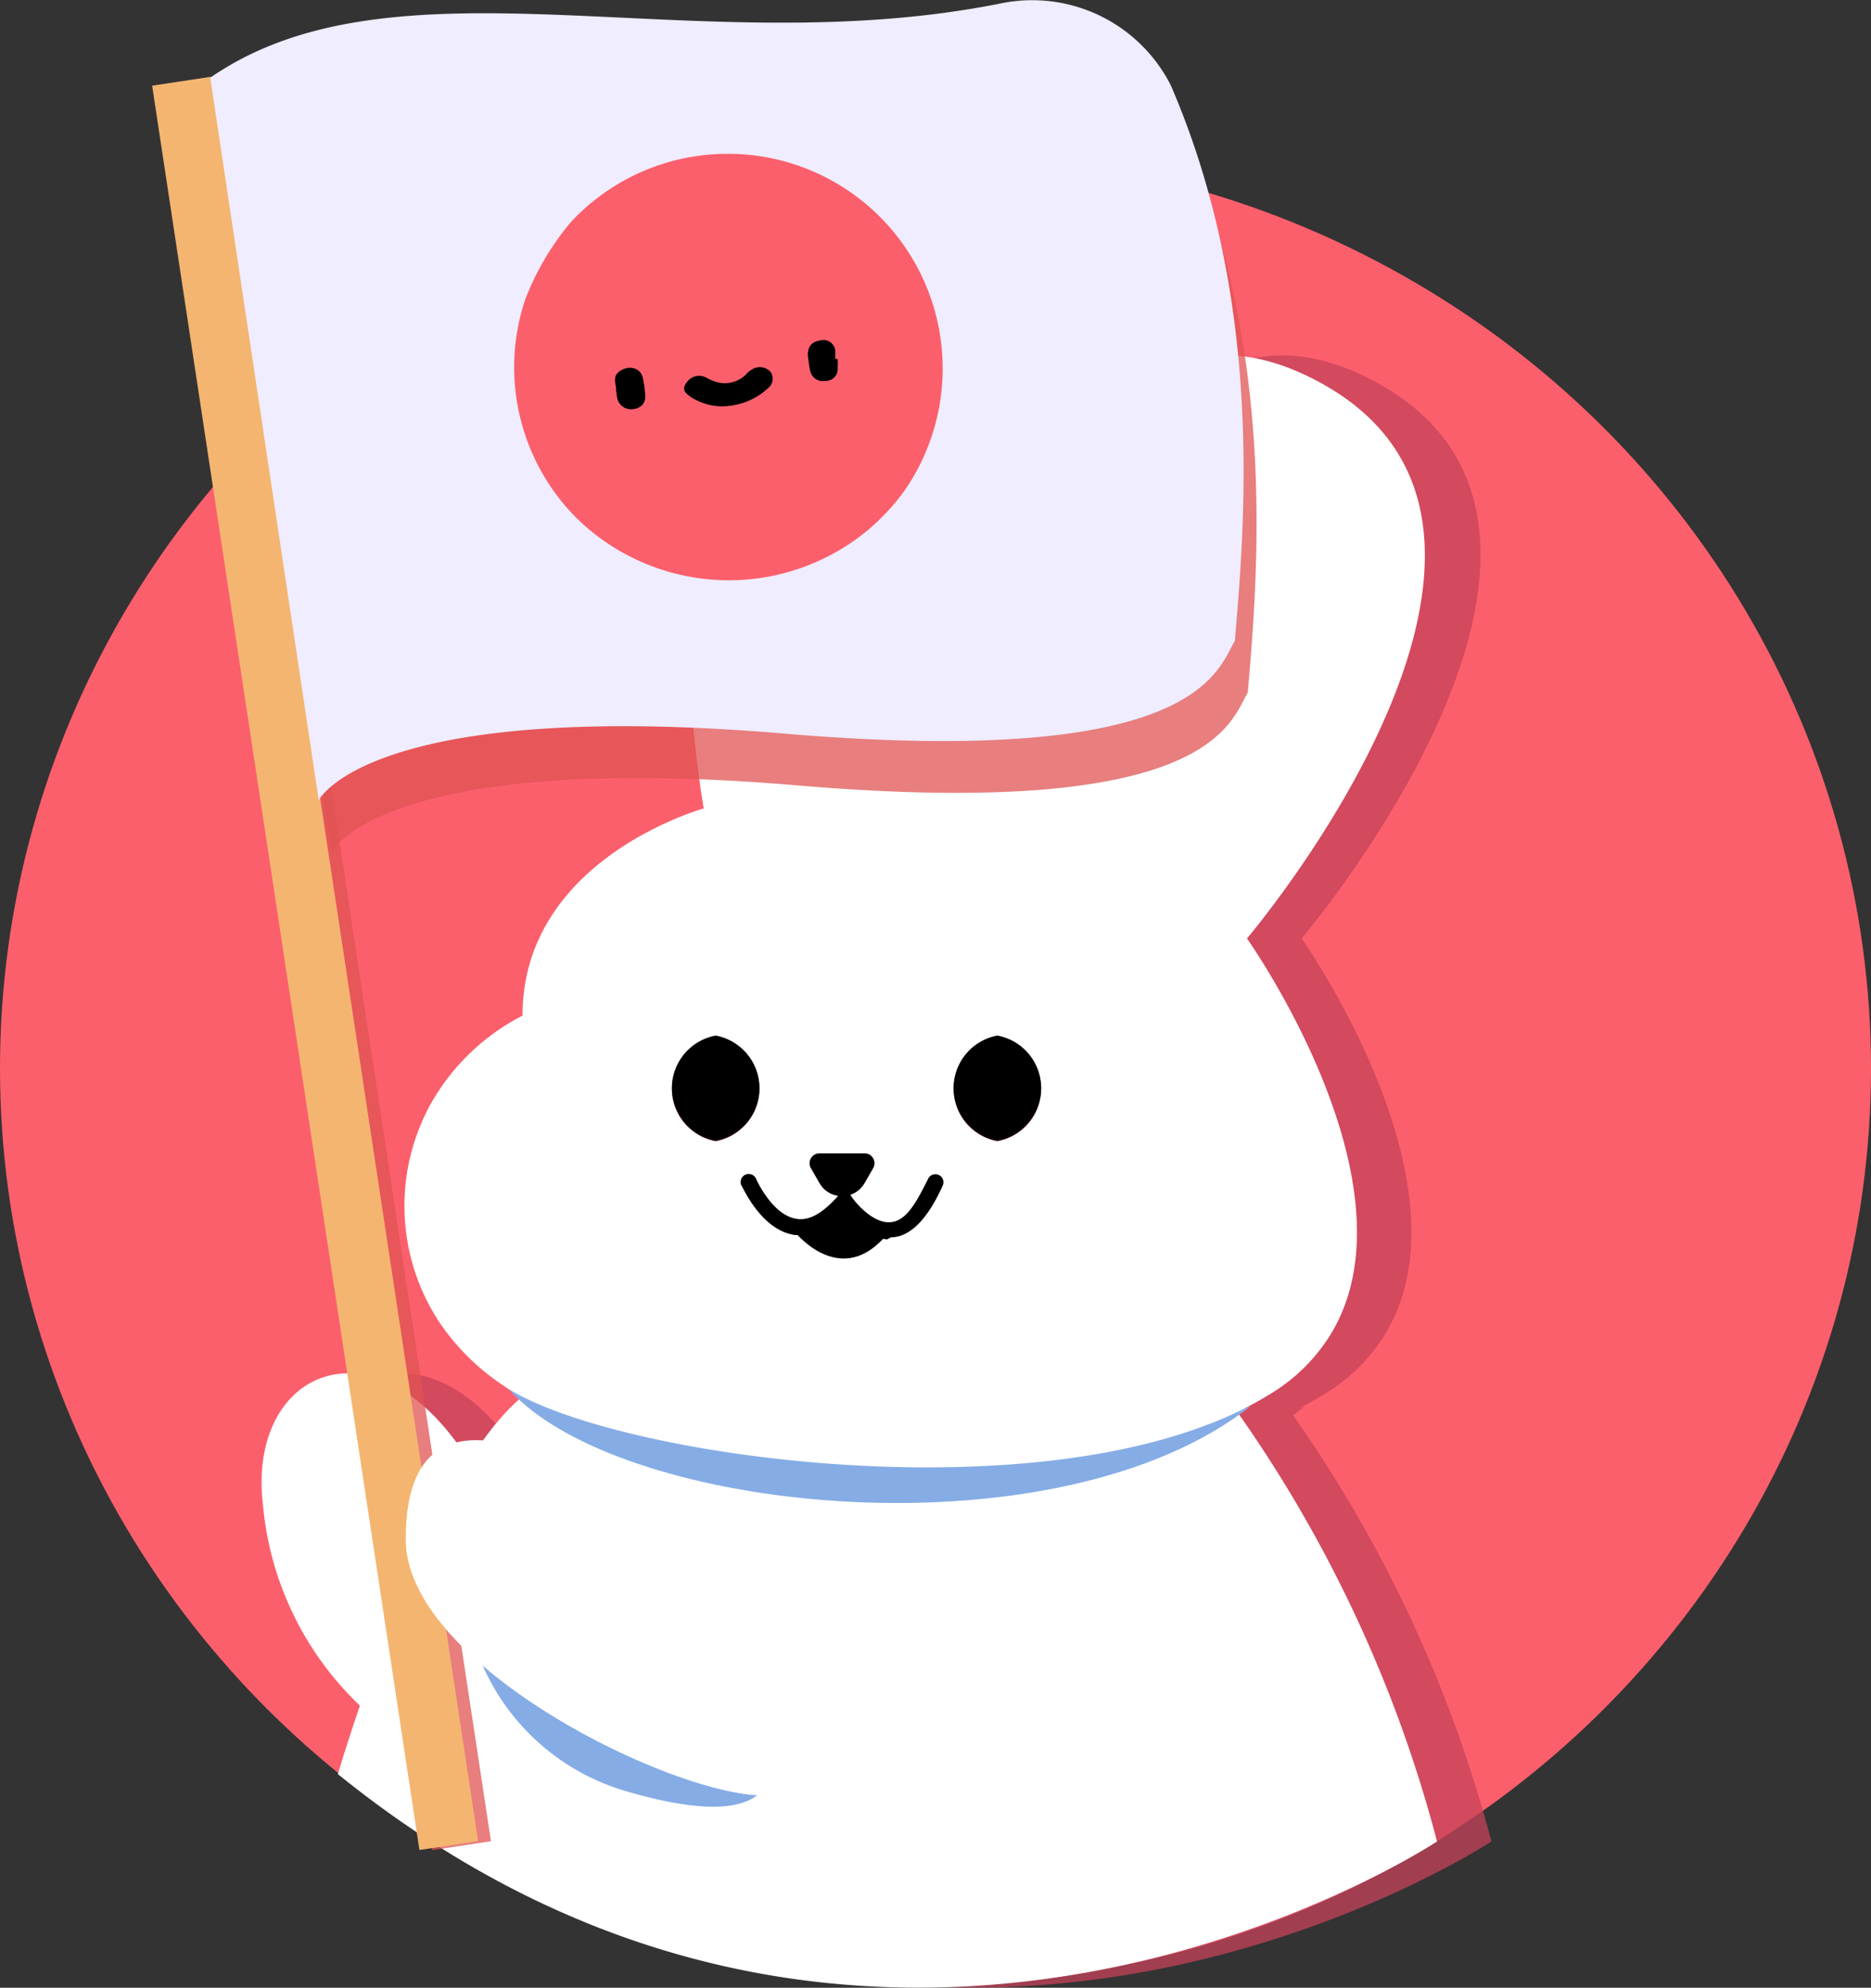<svg xmlns="http://www.w3.org/2000/svg" viewBox="0 0 72.26 76.76"><rect x="0" y="0" width="72.26" height="76.76" fill="#333333" stroke="none"/><defs><style>.cls-1{fill:#fc5f6c;}.cls-2{opacity:0.75;}.cls-3{fill:#c64259;}.cls-4{fill:#fff;}.cls-5{fill:#85ace5;}.cls-6{fill:#e05353;}.cls-7{fill:#f4b571;}.cls-8{fill:#efedff;}</style></defs><g id="Layer_2" data-name="Layer 2"><g id="Layer_1-2" data-name="Layer 1"><g id="china_flag" data-name="china flag"><ellipse class="cls-1" cx="36.13" cy="41.26" rx="36.13" ry="35.35"/><g class="cls-2"><path class="cls-3" d="M49,53.36A51.35,51.35,0,0,1,57.6,71.11S36,85.4,15.15,68.51c0,0,4.34-14.93,8.76-15.34S49,53.36,49,53.36Z"/><path class="cls-3" d="M12.25,58.06c-.58-5.12,4.3-7.32,7.87-1.79,1.21,1.88,6,3.26,5.3,3.6s.09,3.65,1.45,2,1.73,1.3,1.5,1.65a44.75,44.75,0,0,1-4.22,5c-1.4,1.26-3.83,0-3.83,0A12.23,12.23,0,0,1,12.25,58.06Z"/><path class="cls-3" d="M23.35,52.86a9,9,0,0,1-2.51-2.4c-1.83,7,20.53,10.91,29.55,3.85C41.86,57.54,27.26,55.37,23.35,52.86Z"/><path class="cls-3" d="M19.16,51.18a8.79,8.79,0,0,0,2.51,2.41c3.9,2.51,18.5,4.68,27,1.45a13.67,13.67,0,0,0,2.68-1.33,6.91,6.91,0,0,0,2.07-2.07c3.68-5.75-3.15-15.4-3.15-15.4S63.79,20.34,53,14.68c-4.14-2.16-7-.39-9,2.61l-.21.7c0-3.49-1.42-6.5-6.23-7-12.11-1.37-8.19,20.23-8.19,20.23s-7,1.93-7,8a8.61,8.61,0,0,0-3.54,3.4A8.15,8.15,0,0,0,19.16,51.18Zm16.66-6.07-.34.59a1,1,0,0,1-1.72,0l-.34-.59a.38.38,0,0,1,.33-.57h1.74A.38.38,0,0,1,35.82,45.11ZM40.62,40a2.07,2.07,0,1,1-1.68,2A1.89,1.89,0,0,1,40.62,40ZM29.74,40a2.07,2.07,0,0,1,0,4.07,2.07,2.07,0,0,1,0-4.07Z"/><path class="cls-3" d="M35.49,44.54H33.75a.38.38,0,0,0-.33.57l.34.59a1,1,0,0,0,1.72,0l.34-.59A.38.38,0,0,0,35.49,44.54Z"/><path class="cls-3" d="M40.62,44.06a2.07,2.07,0,1,0-1.68-2A1.88,1.88,0,0,0,40.62,44.06Z"/><path class="cls-3" d="M29.74,44.06a2.07,2.07,0,0,0,0-4.07,2.07,2.07,0,0,0,0,4.07Z"/><path class="cls-3" d="M36.36,47.86a2.31,2.31,0,0,1-1.66-1,2.28,2.28,0,0,1-1.91.83c-1.3-.19-2-1.85-2.06-1.92a.31.31,0,0,1,.57-.25s.63,1.42,1.58,1.55c.5.07,1-.23,1.6-.9l.28-.33.23.36c.18.29.81,1,1.43,1s1.06-.62,1.53-1.67a.3.3,0,0,1,.41-.16.31.31,0,0,1,.15.41c-.57,1.3-1.27,2-2,2Z"/></g><path class="cls-4" d="M46.94,53.36A51.35,51.35,0,0,1,55.5,71.11S33.94,85.4,13.05,68.51c0,0,4.34-14.93,8.75-15.34S46.94,53.36,46.94,53.36Z"/><path class="cls-4" d="M10.15,58.06c-.58-5.12,4.3-7.32,7.87-1.79,1.21,1.88,6,3.26,5.3,3.6s.09,3.65,1.45,2,1.73,1.3,1.5,1.65a44.75,44.75,0,0,1-4.22,5c-1.4,1.26-3.84,0-3.84,0A12.22,12.22,0,0,1,10.15,58.06Z"/><path class="cls-5" d="M21.25,52.86a9,9,0,0,1-2.51-2.4c-1.83,7,20.53,10.91,29.55,3.85C39.76,57.54,25.16,55.37,21.25,52.86Z"/><path class="cls-4" d="M17.05,51.18a9,9,0,0,0,2.52,2.41c3.9,2.51,18.5,4.68,27,1.45a13.67,13.67,0,0,0,2.68-1.33,6.91,6.91,0,0,0,2.07-2.07c3.68-5.75-3.16-15.4-3.16-15.4s13.5-15.9,2.65-21.56c-4.13-2.16-7-.39-9,2.61l-.21.7c0-3.49-1.42-6.5-6.23-7-12.11-1.37-8.19,20.23-8.19,20.23s-7,1.93-7,8a8.55,8.55,0,0,0-3.54,3.4A8.15,8.15,0,0,0,17.05,51.18Zm16.67-6.07-.34.59a1,1,0,0,1-1.72,0l-.34-.59a.38.38,0,0,1,.33-.57h1.74A.38.38,0,0,1,33.72,45.11ZM38.52,40a2.07,2.07,0,0,1,0,4.07,2.07,2.07,0,0,1,0-4.07ZM27.64,40a2.07,2.07,0,0,1,0,4.07,2.07,2.07,0,0,1,0-4.07Z"/><path d="M33.39,44.54H31.65a.38.38,0,0,0-.33.57l.34.59a1,1,0,0,0,1.72,0l.34-.59A.38.38,0,0,0,33.39,44.54Z"/><path d="M38.52,44.06a2.07,2.07,0,0,0,0-4.07,2.07,2.07,0,0,0,0,4.07Z"/><path d="M27.64,44.06a2.07,2.07,0,0,0,0-4.07,2.07,2.07,0,0,0,0,4.07Z"/><path d="M34.26,47.86a2.31,2.31,0,0,1-1.66-1,2.28,2.28,0,0,1-1.91.83c-1.3-.19-2-1.85-2.06-1.92a.31.31,0,0,1,.57-.25s.62,1.42,1.58,1.55c.5.07,1-.23,1.6-.9l.28-.33.22.36c.19.29.82,1,1.44,1s1-.62,1.52-1.67a.31.31,0,0,1,.41-.16.31.31,0,0,1,.16.41c-.58,1.3-1.27,2-2,2Z"/><path d="M30.68,47.55s1.84,2.36,3.67,0a7.81,7.81,0,0,0-1.73-1.14Z"/><path class="cls-5" d="M18.22,63.14a8.72,8.72,0,0,0,5.86,6c6.23,1.86,5.62-1,5.62-1Z"/><g class="cls-2"><rect class="cls-6" x="11.46" y="2.77" width="2.29" height="68.82" transform="matrix(0.99, -0.15, 0.15, 0.99, -5.39, 2.29)"/></g><rect class="cls-7" x="10.96" y="2.77" width="2.29" height="68.82" transform="matrix(0.99, -0.15, 0.15, 0.99, -5.39, 2.21)"/><g class="cls-2"><path class="cls-6" d="M8.62,5c7.24-5,18.74-.5,30.54-2.87a6,6,0,0,1,6.56,3.17c3.55,8.23,2.89,16.61,2.47,21.45-.67,1.08-1.33,4.94-17.38,3.58s-18,2.57-18,2.57Z"/></g><path class="cls-8" d="M8.12,3c7.24-5,18.74-.5,30.54-2.87a6,6,0,0,1,6.56,3.17c3.55,8.23,2.89,16.61,2.47,21.45-.67,1.08-1.33,4.94-17.38,3.58s-18,2.57-18,2.57Z"/><path class="cls-1" d="M28.07,5.94a8.27,8.27,0,0,0-6,2.61l0,0a10.44,10.44,0,0,0-1.78,3,8.24,8.24,0,0,0,2,8.48l.18.17.18.16a8.41,8.41,0,0,0,11,0l.23-.21.12-.12a7.94,7.94,0,0,0,1-1.18A8.29,8.29,0,0,0,28.07,5.94Z"/><path d="M28.26,15.66a2.22,2.22,0,0,1-1.58-.33c-.19-.14-.37-.27-.18-.53a.58.58,0,0,1,.77-.22,2,2,0,0,0,.36.16,1.16,1.16,0,0,0,1.21-.31.64.64,0,0,1,.2-.16.56.56,0,0,1,.72.09.47.47,0,0,1-.12.65,2.6,2.6,0,0,1-1.32.64Z"/><path d="M23.79,15c0-.2-.16-.48.18-.69s.78-.11.86.3a4.18,4.18,0,0,1,.09.71c0,.28-.19.45-.48.48a.55.55,0,0,1-.59-.37A3.17,3.17,0,0,1,23.79,15Z"/><path d="M32.35,13.86a2.15,2.15,0,0,1,0,.34.46.46,0,0,1-.48.51.5.5,0,0,1-.58-.39,6,6,0,0,1-.09-.61c0-.31.13-.51.47-.56a.46.46,0,0,1,.59.39c0,.11,0,.21,0,.32Z"/><path class="cls-4" d="M26,59c-.58,0-10.35-7.91-10.33.45,0,5.27,12.17,10.79,14.61,9.76s1.09-9.7,1.09-9.7Z"/></g></g></g></svg>